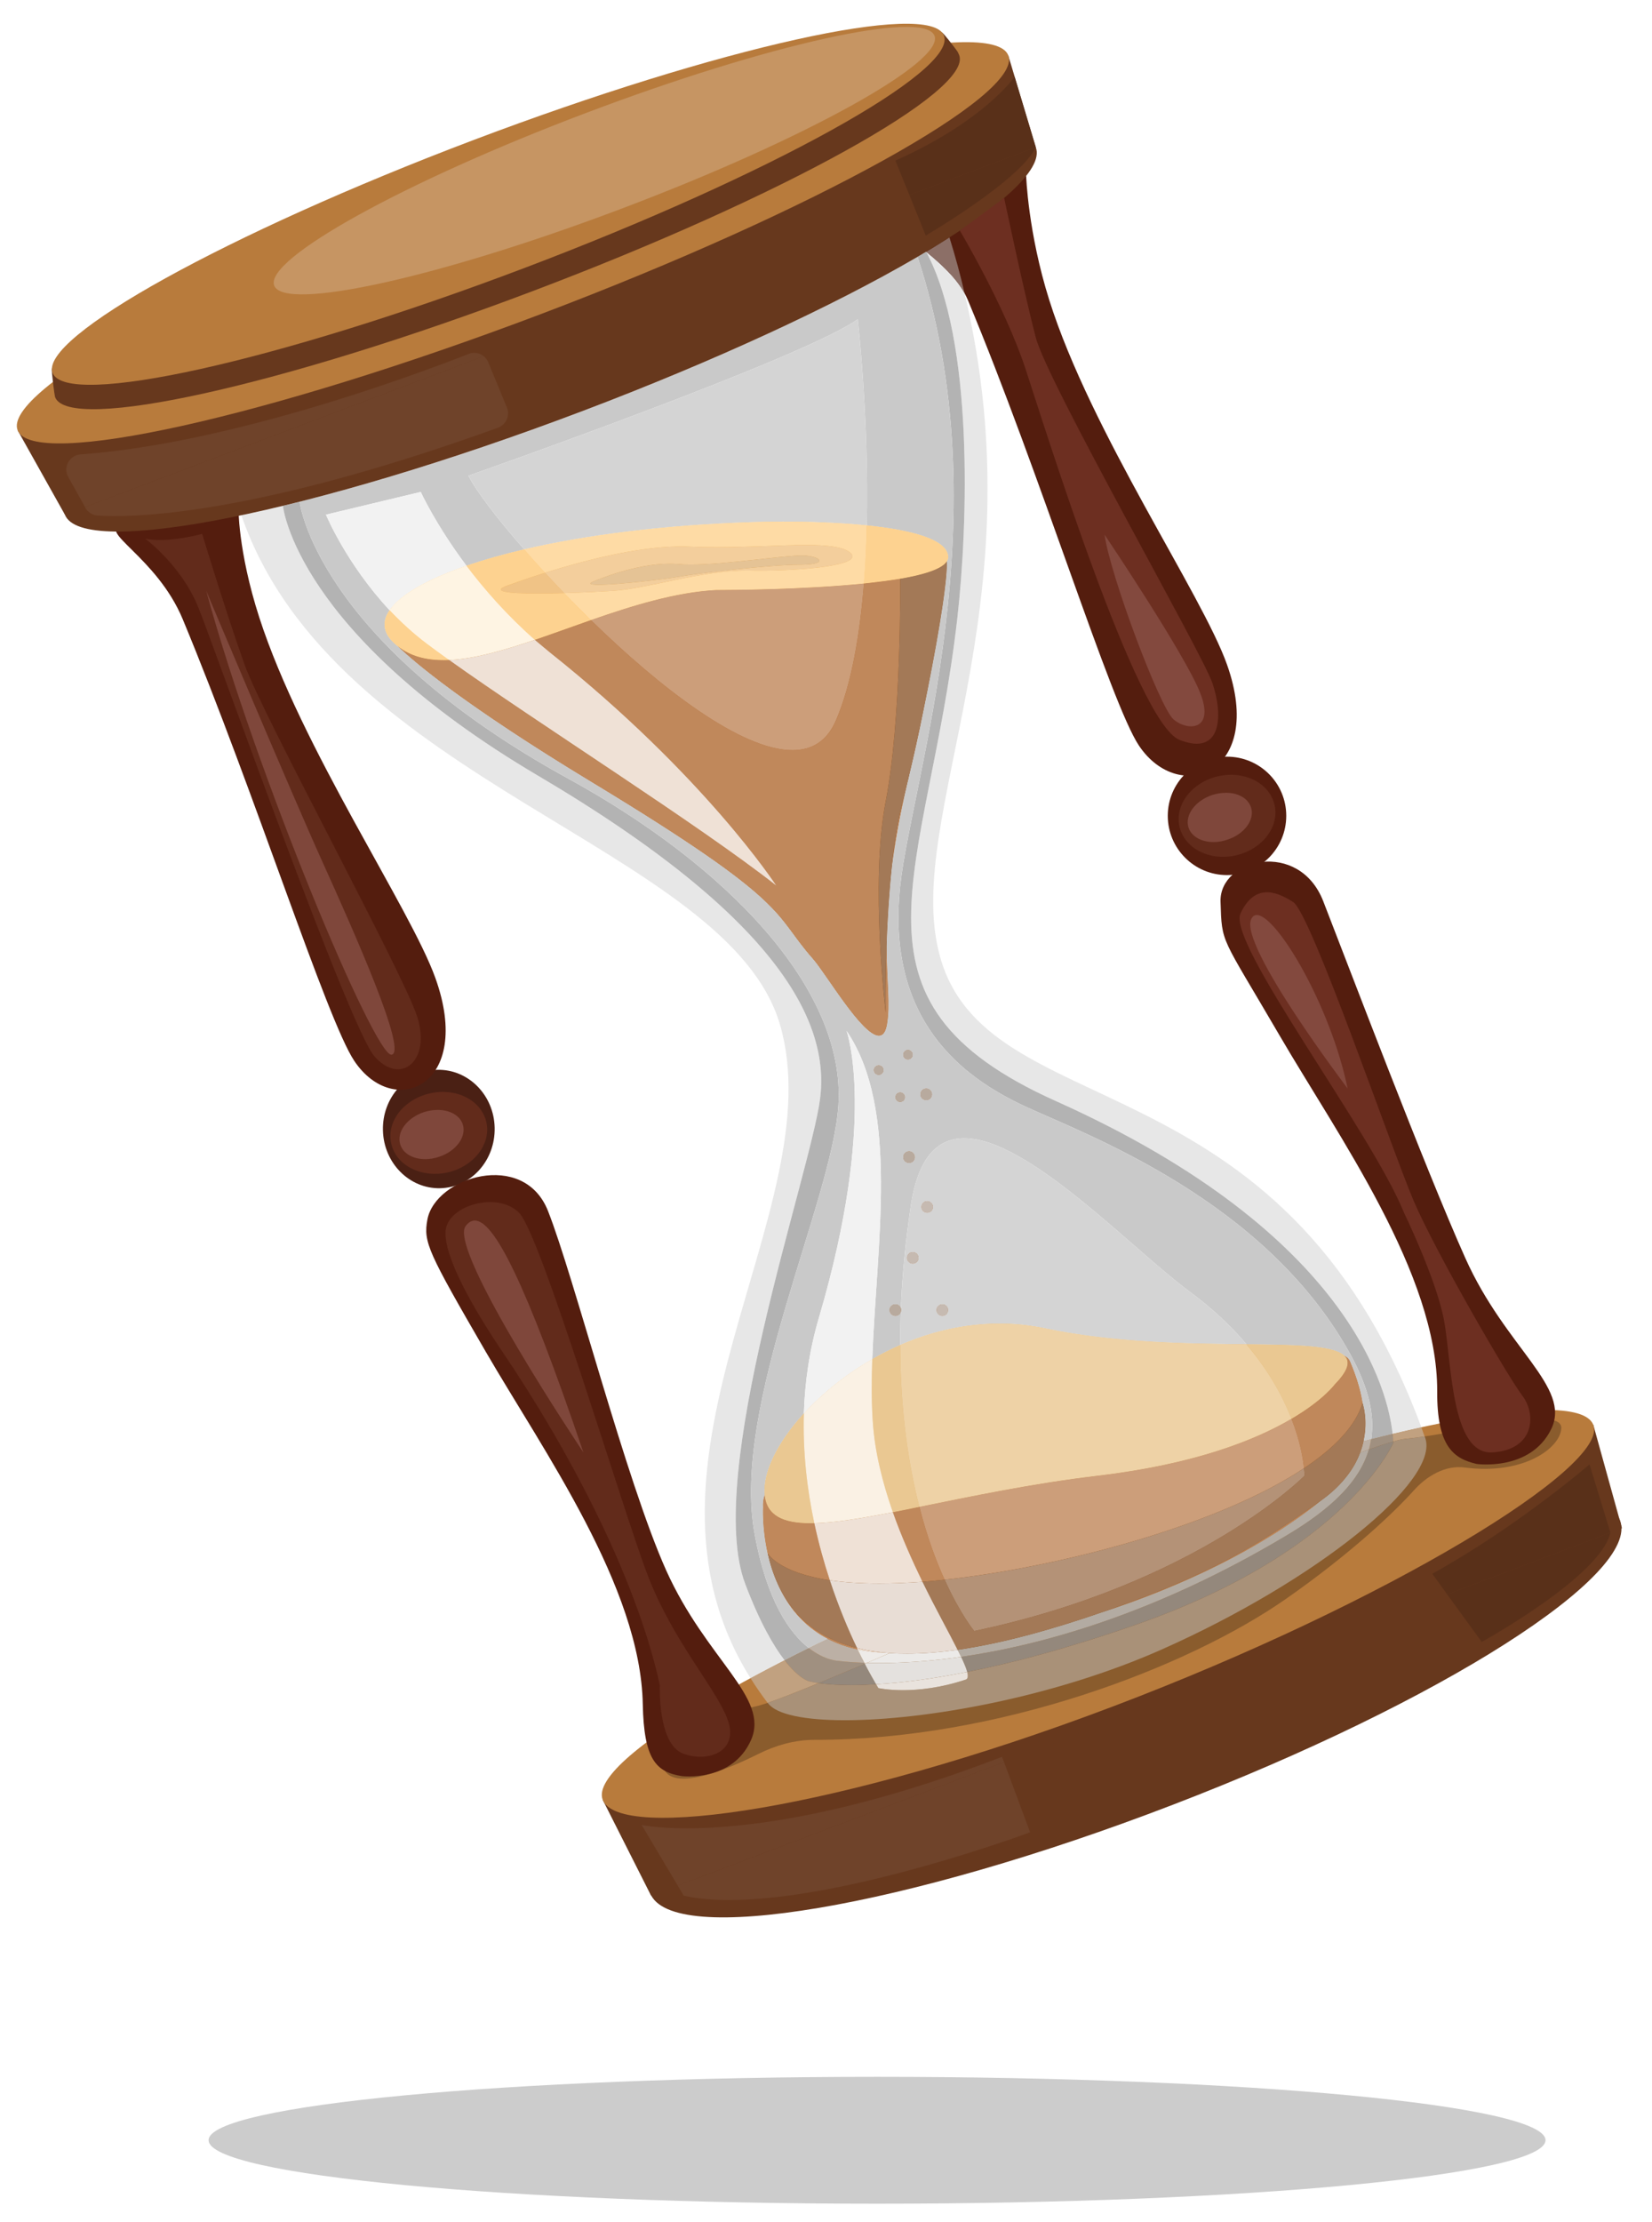 <svg xmlns="http://www.w3.org/2000/svg" xmlns:xlink="http://www.w3.org/1999/xlink" width="61" zoomAndPan="magnify" viewBox="0 0 45.75 61.5" height="82" preserveAspectRatio="xMidYMid meet" version="1.0"><defs><clipPath id="2cd2b92cd6"><path d="M 0.059 1 L 29 1 L 29 15 L 0.059 15 Z M 0.059 1 " clip-rule="nonzero"/></clipPath><clipPath id="36bfa1b48f"><path d="M 0.059 1 L 28 1 L 28 13 L 0.059 13 Z M 0.059 1 " clip-rule="nonzero"/></clipPath></defs><path fill="#4a2014" d="M 13.699 31.215 C 13.719 32.121 13.047 32.871 12.191 32.891 C 11.336 32.91 10.625 32.191 10.605 31.289 C 10.582 30.383 11.258 29.633 12.113 29.613 C 12.969 29.594 13.68 30.312 13.699 31.215 " fill-opacity="1" fill-rule="nonzero"/><path fill="#622b1b" d="M 13.469 31.059 C 13.605 31.66 13.129 32.285 12.402 32.453 C 11.676 32.617 10.973 32.266 10.836 31.66 C 10.695 31.055 11.172 30.434 11.902 30.266 C 12.629 30.098 13.328 30.453 13.469 31.059 " fill-opacity="1" fill-rule="nonzero"/><path fill="#7f473b" d="M 11.777 32.086 C 11.445 32.086 11.168 31.938 11.086 31.684 C 10.973 31.34 11.27 30.938 11.75 30.781 C 11.875 30.742 12.004 30.723 12.121 30.723 C 12.453 30.723 12.734 30.871 12.816 31.125 C 12.926 31.465 12.629 31.871 12.152 32.023 C 12.027 32.066 11.898 32.086 11.777 32.086 " fill-opacity="1" fill-rule="nonzero"/><path fill="#67381d" d="M 44.863 42.082 C 45.441 43.582 39.898 47.109 32.48 49.957 C 25.062 52.809 18.582 53.902 18.004 52.402 C 17.426 50.902 22.969 47.375 30.387 44.523 C 37.805 41.676 44.285 40.582 44.863 42.082 " fill-opacity="1" fill-rule="nonzero"/><path fill="#67381d" d="M 16.691 49.82 L 18.031 52.473 L 44.918 42.301 L 44.125 39.441 L 16.691 49.82 " fill-opacity="1" fill-rule="nonzero"/><path fill="#b87b3c" d="M 44.125 39.441 C 44.578 40.602 38.379 44.375 30.805 47.242 C 23.23 50.109 17.145 50.98 16.691 49.82 C 16.238 48.66 22.012 45.395 29.586 42.527 C 37.16 39.66 43.672 38.277 44.125 39.441 " fill-opacity="1" fill-rule="nonzero"/><path fill="#541d0e" d="M 25.258 6.258 C 24.473 6.395 26.309 7.125 26.805 8.309 C 28.82 13.133 30.762 19.477 31.543 20.641 C 32.664 22.312 35.051 21.41 33.98 18.395 C 33.293 16.457 30.215 11.973 29.059 8.309 C 28.469 6.441 28.418 4.867 28.418 4.867 L 25.258 6.258 " fill-opacity="1" fill-rule="nonzero"/><path fill="#8a5c2d" d="M 18.414 49.02 C 18.414 49.02 19.422 47.523 20.895 47.242 C 22.363 46.961 37.316 39.984 38.918 39.828 C 40.52 39.676 43.285 38.871 43.238 39.543 C 43.203 40.09 42.18 40.836 40.562 40.621 C 40.023 40.551 39.504 40.859 39.145 41.266 C 38.621 41.848 37.422 42.996 35.613 44.258 C 32.898 46.152 27.656 48.168 22.551 48.16 C 22.008 48.16 21.477 48.312 20.992 48.555 C 20.129 48.984 18.758 49.551 18.414 49.02 " fill-opacity="1" fill-rule="nonzero"/><path fill="#541d0e" d="M 35.621 22.582 C 35.621 23.488 34.887 24.223 33.98 24.223 C 33.074 24.223 32.34 23.488 32.34 22.582 C 32.34 21.676 33.074 20.945 33.98 20.945 C 34.887 20.945 35.621 21.676 35.621 22.582 " fill-opacity="1" fill-rule="nonzero"/><path fill="#541d0e" d="M 40.895 40.523 C 40.895 40.523 42.379 40.734 42.957 39.562 C 43.531 38.395 41.699 37.328 40.578 34.82 C 39.457 32.316 37.359 26.777 36.645 24.945 C 35.973 23.227 33.766 23.762 33.801 24.957 C 33.84 26.148 33.801 25.859 35.43 28.652 C 37.059 31.449 39.816 35.27 39.801 38.512 C 39.793 40.047 40.258 40.375 40.895 40.523 " fill-opacity="1" fill-rule="nonzero"/><path fill="#a65818" d="M 25.84 33.41 C 25.84 33.5 25.766 33.57 25.676 33.57 C 25.586 33.57 25.516 33.5 25.516 33.41 C 25.516 33.32 25.586 33.246 25.676 33.246 C 25.766 33.246 25.84 33.32 25.84 33.41 " fill-opacity="1" fill-rule="nonzero"/><path fill="#a65818" d="M 25.441 34.82 C 25.441 34.91 25.367 34.98 25.277 34.98 C 25.188 34.98 25.117 34.91 25.117 34.82 C 25.117 34.73 25.188 34.656 25.277 34.656 C 25.367 34.656 25.441 34.73 25.441 34.82 " fill-opacity="1" fill-rule="nonzero"/><path fill="#a65818" d="M 24.961 36.262 C 24.961 36.352 24.887 36.426 24.797 36.426 C 24.707 36.426 24.633 36.352 24.633 36.262 C 24.633 36.172 24.707 36.102 24.797 36.102 C 24.887 36.102 24.961 36.172 24.961 36.262 " fill-opacity="1" fill-rule="nonzero"/><path fill="#a65818" d="M 26.258 36.262 C 26.258 36.352 26.188 36.426 26.098 36.426 C 26.008 36.426 25.934 36.352 25.934 36.262 C 25.934 36.172 26.008 36.102 26.098 36.102 C 26.188 36.102 26.258 36.172 26.258 36.262 " fill-opacity="1" fill-rule="nonzero"/><path fill="#a65818" d="M 25.336 32.031 C 25.336 32.121 25.266 32.191 25.176 32.191 C 25.086 32.191 25.012 32.121 25.012 32.031 C 25.012 31.941 25.086 31.867 25.176 31.867 C 25.266 31.867 25.336 31.941 25.336 32.031 " fill-opacity="1" fill-rule="nonzero"/><path fill="#a65818" d="M 25.812 30.293 C 25.812 30.383 25.742 30.453 25.652 30.453 C 25.562 30.453 25.488 30.383 25.488 30.293 C 25.488 30.203 25.562 30.129 25.652 30.129 C 25.742 30.129 25.812 30.203 25.812 30.293 " fill-opacity="1" fill-rule="nonzero"/><path fill="#a65818" d="M 25.277 29.195 C 25.277 29.27 25.219 29.328 25.145 29.328 C 25.07 29.328 25.012 29.27 25.012 29.195 C 25.012 29.121 25.07 29.062 25.145 29.062 C 25.219 29.062 25.277 29.121 25.277 29.195 " fill-opacity="1" fill-rule="nonzero"/><path fill="#a65818" d="M 25.062 30.371 C 25.062 30.445 25.004 30.504 24.93 30.504 C 24.855 30.504 24.797 30.445 24.797 30.371 C 24.797 30.297 24.855 30.238 24.93 30.238 C 25.004 30.238 25.062 30.297 25.062 30.371 " fill-opacity="1" fill-rule="nonzero"/><path fill="#a65818" d="M 24.469 29.621 C 24.469 29.695 24.406 29.754 24.336 29.754 C 24.262 29.754 24.199 29.695 24.199 29.621 C 24.199 29.547 24.262 29.488 24.336 29.488 C 24.406 29.488 24.469 29.547 24.469 29.621 " fill-opacity="1" fill-rule="nonzero"/><path fill="#e7e7e7" d="M 20.785 46.453 C 16.988 40.398 23.078 33.441 21.602 28.367 C 20.172 23.449 9.246 21.695 6.684 14.262 C 7.051 14.188 7.438 14.098 7.836 14.004 C 7.836 14.016 8.191 17.516 14.902 21.473 C 21.625 25.438 22.98 28.336 22.711 30.414 C 22.441 32.496 19.488 40.848 20.641 43.852 C 21.047 44.922 21.426 45.566 21.727 45.957 C 21.402 46.125 21.086 46.289 20.785 46.453 M 38.566 39.691 C 38.453 38.594 37.484 34.172 29.246 30.48 C 22.996 27.684 25.703 24.223 26.512 17.113 C 26.805 14.539 26.977 9.418 25.648 6.969 C 26.012 7.27 26.461 7.66 26.715 8.125 C 28.785 16.867 25.035 22.598 26.008 26.387 C 27.258 31.277 35.477 29.031 39.363 39.508 C 39.105 39.566 38.84 39.625 38.566 39.691 " fill-opacity="1" fill-rule="nonzero"/><path fill="#c1a180" d="M 21.258 47.137 C 21.086 46.91 20.926 46.68 20.785 46.453 C 21.086 46.289 21.402 46.125 21.727 45.957 C 22.141 46.488 22.406 46.539 22.406 46.539 C 22.406 46.539 22.492 46.562 22.668 46.59 C 22.07 46.836 21.586 47.023 21.258 47.137 M 38.582 39.902 C 38.582 39.859 38.578 39.789 38.566 39.691 C 38.84 39.625 39.105 39.566 39.363 39.508 C 39.391 39.594 39.422 39.676 39.453 39.762 C 39.266 39.789 39.086 39.812 38.918 39.828 C 38.84 39.836 38.727 39.859 38.582 39.902 " fill-opacity="1" fill-rule="nonzero"/><path fill="#8c6f67" d="M 26.715 8.125 C 26.461 7.66 26.012 7.27 25.648 6.969 C 25.875 6.836 26.09 6.699 26.293 6.57 C 26.457 7.098 26.598 7.617 26.715 8.125 " fill-opacity="1" fill-rule="nonzero"/><path fill="#a99178" d="M 23.398 47.617 C 22.293 47.617 21.512 47.461 21.277 47.156 C 21.27 47.148 21.266 47.145 21.258 47.137 C 21.586 47.023 22.07 46.836 22.672 46.59 C 22.863 46.617 23.168 46.645 23.598 46.645 C 23.793 46.645 24.016 46.637 24.262 46.621 C 24.305 46.691 24.324 46.727 24.324 46.727 C 24.324 46.727 24.578 46.785 25.008 46.785 C 25.438 46.785 26.039 46.727 26.746 46.492 C 26.805 46.473 26.816 46.398 26.785 46.281 C 28.031 46.035 29.566 45.629 31.434 44.98 C 37.293 42.941 38.582 39.945 38.582 39.945 C 38.582 39.945 38.582 39.93 38.582 39.902 C 38.727 39.859 38.84 39.836 38.918 39.828 C 39.086 39.812 39.266 39.789 39.453 39.762 C 39.457 39.773 39.465 39.789 39.469 39.801 C 39.891 40.988 36.434 43.77 32.16 45.664 C 29.18 46.984 25.633 47.617 23.398 47.617 " fill-opacity="1" fill-rule="nonzero"/><path fill="#541d0e" d="M 3.391 14.535 C 2.652 14.688 4.336 15.406 5.059 17.137 C 7.051 21.926 9.047 28.219 9.809 29.363 C 10.906 31.012 13.133 30.059 12.055 27.066 C 11.363 25.141 8.355 20.727 7.18 17.09 C 6.582 15.238 6.602 14.016 6.602 14.016 L 3.391 14.535 " fill-opacity="1" fill-rule="nonzero"/><path fill="#541d0e" d="M 18.883 49.164 C 18.883 49.164 20.285 49.34 20.801 48.16 C 21.316 46.98 19.566 45.949 18.449 43.469 C 17.336 40.988 15.895 35.34 15.176 33.52 C 14.504 31.816 12.055 32.582 11.836 33.758 C 11.719 34.387 11.855 34.66 13.453 37.418 C 15.055 40.176 17.742 43.934 17.801 47.176 C 17.832 48.711 18.172 49.051 18.883 49.164 " fill-opacity="1" fill-rule="nonzero"/><path fill="#622b1b" d="M 4.02 14.91 C 4.02 14.91 5.027 15.648 5.496 16.824 C 5.969 17.996 9.656 28.422 10.371 29.242 C 11.09 30.059 11.953 29.375 11.551 28.133 C 11.145 26.891 7.277 19.809 6.773 18.398 C 6.27 16.992 5.598 14.777 5.598 14.777 C 5.598 14.777 4.656 15.043 4.02 14.91 " fill-opacity="1" fill-rule="nonzero"/><path fill="#b3b3b3" d="M 21.727 45.957 C 21.426 45.566 21.047 44.922 20.641 43.852 C 19.488 40.848 22.441 32.496 22.711 30.414 C 22.98 28.336 21.625 25.438 14.902 21.473 C 8.191 17.516 7.836 14.016 7.836 14.004 C 7.988 13.965 8.141 13.926 8.297 13.887 C 8.297 13.895 8.758 17.723 15.742 21.555 C 20.113 23.953 23.418 27.359 23.219 30.582 C 23.051 33.262 20.254 38.906 20.895 42.441 C 21.238 44.332 21.879 45.211 22.398 45.617 C 22.172 45.73 21.945 45.844 21.727 45.957 M 37.973 39.836 C 38.086 39.109 37.863 38.301 37.32 37.352 C 34.949 33.199 30.145 31.434 28.395 30.629 C 26.645 29.82 24.531 28.234 24.93 24.516 C 25.25 21.559 27.773 14.289 25.41 7.109 C 25.492 7.062 25.57 7.016 25.648 6.969 C 26.977 9.418 26.805 14.539 26.512 17.113 C 25.703 24.223 22.996 27.684 29.246 30.48 C 37.484 34.172 38.453 38.594 38.566 39.691 C 38.371 39.738 38.176 39.785 37.973 39.836 " fill-opacity="1" fill-rule="nonzero"/><path fill="#a09080" d="M 22.668 46.59 C 22.492 46.562 22.406 46.539 22.406 46.539 C 22.406 46.539 22.141 46.488 21.73 45.957 C 21.945 45.844 22.172 45.73 22.398 45.617 C 22.852 45.973 23.219 45.973 23.219 45.973 C 23.219 45.973 23.469 46.012 23.938 46.027 C 23.941 46.035 23.945 46.043 23.949 46.055 C 23.48 46.25 23.051 46.434 22.668 46.59 M 37.91 40.121 C 37.934 40.027 37.957 39.934 37.973 39.836 C 38.172 39.785 38.371 39.738 38.566 39.691 C 38.578 39.789 38.582 39.859 38.582 39.902 C 38.402 39.953 38.176 40.027 37.91 40.121 " fill-opacity="1" fill-rule="nonzero"/><path fill="#94887c" d="M 23.598 46.645 C 23.168 46.645 22.863 46.617 22.668 46.59 C 23.051 46.434 23.48 46.25 23.949 46.055 C 24.086 46.32 24.199 46.512 24.262 46.621 C 24.016 46.637 23.793 46.645 23.598 46.645 M 26.785 46.281 C 26.758 46.176 26.699 46.035 26.617 45.863 C 28.828 45.543 31.977 44.684 35.621 42.508 C 36.91 41.742 37.66 40.984 37.91 40.121 C 38.176 40.027 38.402 39.953 38.582 39.902 C 38.582 39.93 38.582 39.945 38.582 39.945 C 38.582 39.945 37.297 42.941 31.434 44.98 C 29.566 45.629 28.031 46.035 26.785 46.281 " fill-opacity="1" fill-rule="nonzero"/><path fill="#a65818" d="M 10.84 17.703 C 10.84 17.703 11.781 18.859 16.402 21.656 C 21.984 25.035 21.379 25.258 22.512 26.539 C 22.969 27.059 24.359 29.508 24.562 28.367 C 24.762 27.227 24.125 25.816 25.195 21.387 C 25.977 18.156 26.223 15.273 26.223 15.273 C 26.223 15.273 23.82 14.352 19.316 15.145 C 14.812 15.938 10.84 17.703 10.84 17.703 " fill-opacity="1" fill-rule="nonzero"/><path fill="#7d4212" d="M 24.93 16.02 C 24.93 16.02 24.969 19.918 24.527 22.188 C 24.09 24.453 24.527 28.031 24.527 28.031 C 24.527 28.031 24.469 24.223 25 22.191 C 25.367 20.785 26.246 16.621 26.223 15.535 L 24.93 16.02 " fill-opacity="1" fill-rule="nonzero"/><path fill="#fcc062" d="M 19.832 16.332 C 19.832 16.332 26.293 16.352 26.258 15.414 C 26.223 14.473 22.5 14.398 20.84 14.453 C 13.902 14.676 9.543 16.488 10.898 17.785 C 12.586 19.398 16.516 16.508 19.832 16.332 " fill-opacity="1" fill-rule="nonzero"/><path fill="#a65818" d="M 21.133 41.723 C 21.133 41.723 20.887 46.031 25.082 45.734 C 28.898 45.469 34.043 43.789 36.969 41.211 C 38.234 40.094 37.734 38.488 37.383 37.676 C 37.16 37.16 34.902 37.348 31.668 37.652 C 29.344 37.871 20.957 39.594 21.133 41.723 " fill-opacity="1" fill-rule="nonzero"/><path fill="#eaaa54" d="M 14.121 16.184 C 14.121 16.184 17.129 15.039 19.082 15.129 C 19.801 15.164 20.52 15.141 21.164 15.117 C 22.277 15.074 23.18 15.035 23.52 15.281 C 24.059 15.668 22.027 15.816 20.75 15.793 C 19.473 15.773 17.973 16.293 16.984 16.355 C 16 16.422 12.988 16.543 14.121 16.184 " fill-opacity="1" fill-rule="nonzero"/><path fill="#e2b165" d="M 36.957 38.328 C 36.957 38.328 35.559 40.238 30.406 40.848 C 25.258 41.457 21.336 43.156 21.176 41.371 C 21.02 39.582 24.824 35.898 28.93 36.766 C 33.551 37.742 38.75 36.484 36.957 38.328 " fill-opacity="1" fill-rule="nonzero"/><path fill="#d19647" d="M 16.508 16.066 C 16.508 16.066 17.754 15.531 18.777 15.613 C 19.312 15.66 20.125 15.578 20.848 15.5 C 21.516 15.43 22.105 15.355 22.324 15.379 C 22.781 15.43 22.914 15.633 22.125 15.633 C 21.332 15.633 19.332 15.867 18.777 15.969 C 18.223 16.066 15.703 16.34 16.508 16.066 " fill-opacity="1" fill-rule="nonzero"/><path fill="#7d4212" d="M 21.258 42.992 C 21.258 42.992 21.918 44.277 26.625 43.672 C 31.055 43.102 37.023 41.18 37.734 38.836 C 37.734 38.836 38.273 40.336 36.562 41.551 C 34.852 42.766 33.496 43.605 30.527 44.625 C 26.426 46.035 22.098 46.785 21.258 42.992 " fill-opacity="1" fill-rule="nonzero"/><path fill="#c9c9c9" d="M 22.398 45.617 C 21.879 45.211 21.238 44.332 20.895 42.441 C 20.254 38.906 23.051 33.262 23.219 30.582 C 23.418 27.359 20.113 23.953 15.742 21.555 C 8.758 17.723 8.297 13.895 8.297 13.887 C 10.57 13.316 13.266 12.465 16.109 11.387 C 19.852 9.973 23.133 8.438 25.41 7.109 C 27.773 14.289 25.25 21.559 24.93 24.516 C 24.531 28.234 26.645 29.82 28.395 30.629 C 30.141 31.434 34.949 33.199 37.32 37.352 C 37.863 38.305 38.086 39.109 37.973 39.836 C 37.902 39.855 37.832 39.871 37.762 39.891 C 37.895 39.297 37.742 38.852 37.734 38.836 C 37.664 38.383 37.512 37.977 37.383 37.676 C 37.359 37.617 37.305 37.566 37.23 37.527 C 36.93 37.242 35.902 37.223 34.52 37.211 C 34.105 36.723 33.59 36.23 32.941 35.75 C 31.355 34.582 28.484 31.508 26.703 31.508 C 25.969 31.508 25.418 32.027 25.219 33.41 C 25.07 34.414 24.984 35.344 24.949 36.211 C 24.93 36.145 24.867 36.102 24.797 36.102 C 24.707 36.102 24.633 36.172 24.633 36.262 C 24.633 36.352 24.707 36.426 24.797 36.426 C 24.863 36.426 24.922 36.383 24.945 36.328 C 24.934 36.637 24.93 36.938 24.93 37.23 C 24.664 37.348 24.402 37.48 24.156 37.621 C 24.27 34.449 24.922 30.715 23.445 28.535 C 23.445 28.535 24.309 30.938 22.68 36.473 C 22.414 37.371 22.289 38.266 22.262 39.125 C 21.531 39.922 21.121 40.758 21.176 41.371 C 21.176 41.371 21.176 41.375 21.18 41.379 C 21.141 41.492 21.125 41.605 21.133 41.723 C 21.133 41.723 21.102 42.285 21.258 42.992 C 21.328 43.301 21.418 43.578 21.531 43.828 C 21.789 44.418 22.219 44.996 22.922 45.363 C 22.746 45.449 22.57 45.535 22.398 45.617 M 25.176 31.867 C 25.086 31.867 25.012 31.941 25.012 32.031 C 25.012 32.121 25.086 32.191 25.176 32.191 C 25.266 32.191 25.336 32.121 25.336 32.031 C 25.336 31.941 25.266 31.867 25.176 31.867 M 24.93 30.238 C 24.855 30.238 24.797 30.297 24.797 30.371 C 24.797 30.445 24.855 30.504 24.93 30.504 C 25.004 30.504 25.062 30.445 25.062 30.371 C 25.062 30.297 25.004 30.238 24.93 30.238 M 25.652 30.129 C 25.562 30.129 25.488 30.203 25.488 30.293 C 25.488 30.383 25.562 30.453 25.652 30.453 C 25.742 30.453 25.812 30.383 25.812 30.293 C 25.812 30.203 25.742 30.129 25.652 30.129 M 24.336 29.488 C 24.262 29.488 24.199 29.547 24.199 29.621 C 24.199 29.695 24.262 29.754 24.336 29.754 C 24.406 29.754 24.469 29.695 24.469 29.621 C 24.469 29.547 24.406 29.488 24.336 29.488 M 25.145 29.062 C 25.07 29.062 25.012 29.121 25.012 29.195 C 25.012 29.27 25.07 29.328 25.145 29.328 C 25.219 29.328 25.277 29.27 25.277 29.195 C 25.277 29.121 25.219 29.062 25.145 29.062 M 11.027 17.895 C 11.477 18.328 12.859 19.512 16.402 21.656 C 21.984 25.035 21.379 25.258 22.512 26.539 C 22.883 26.961 23.875 28.668 24.34 28.668 C 24.445 28.668 24.523 28.578 24.562 28.367 C 24.66 27.812 24.559 27.191 24.551 26.191 C 24.574 25.516 24.621 24.73 24.699 23.98 C 24.785 23.328 24.918 22.574 25.121 21.699 C 25.145 21.602 25.172 21.496 25.195 21.387 C 25.332 20.82 25.453 20.266 25.559 19.734 C 25.902 18.082 26.238 16.211 26.223 15.535 C 26.246 15.496 26.258 15.457 26.258 15.414 C 26.238 14.922 25.215 14.668 24.004 14.543 C 24.07 11.594 23.754 8.836 23.754 8.836 C 22.273 9.91 12.973 13.168 12.973 13.168 C 13.18 13.578 13.746 14.328 14.516 15.207 C 13.922 15.348 13.387 15.5 12.918 15.66 C 12.059 14.516 11.652 13.617 11.652 13.617 L 9.027 14.246 C 9.027 14.246 9.59 15.605 10.789 16.891 C 10.578 17.195 10.602 17.504 10.898 17.785 C 10.938 17.824 10.98 17.863 11.027 17.895 " fill-opacity="1" fill-rule="nonzero"/><path fill="#bcb0a5" d="M 23.938 46.027 C 23.469 46.012 23.219 45.973 23.219 45.973 C 23.219 45.973 22.852 45.973 22.398 45.617 C 22.57 45.535 22.746 45.449 22.922 45.363 C 23.164 45.488 23.441 45.59 23.75 45.656 C 23.816 45.793 23.879 45.918 23.938 46.027 M 37.668 40.207 C 37.711 40.098 37.738 39.992 37.762 39.891 C 37.832 39.871 37.902 39.855 37.973 39.836 C 37.957 39.934 37.934 40.027 37.91 40.121 C 37.832 40.148 37.75 40.176 37.668 40.207 " fill-opacity="1" fill-rule="nonzero"/><path fill="#b3aba2" d="M 26.617 45.863 C 26.586 45.801 26.555 45.734 26.52 45.668 C 27.789 45.484 29.172 45.094 30.527 44.625 C 32.762 43.898 34.941 42.852 36.562 41.551 C 36.844 41.352 37.066 41.145 37.238 40.934 C 37.277 40.887 37.316 40.84 37.352 40.789 C 37.496 40.594 37.598 40.395 37.668 40.207 C 37.75 40.176 37.832 40.148 37.91 40.121 C 37.66 40.984 36.91 41.742 35.621 42.508 C 31.977 44.684 28.828 45.543 26.617 45.863 " fill-opacity="1" fill-rule="nonzero"/><path fill="#b8aa9e" d="M 24.797 36.426 C 24.707 36.426 24.633 36.352 24.633 36.262 C 24.633 36.172 24.707 36.102 24.797 36.102 C 24.867 36.102 24.93 36.145 24.949 36.211 C 24.949 36.25 24.949 36.289 24.945 36.328 C 24.922 36.383 24.863 36.426 24.797 36.426 " fill-opacity="1" fill-rule="nonzero"/><path fill="#b8aa9e" d="M 25.176 32.191 C 25.086 32.191 25.012 32.121 25.012 32.031 C 25.012 31.941 25.086 31.867 25.176 31.867 C 25.266 31.867 25.336 31.941 25.336 32.031 C 25.336 32.121 25.266 32.191 25.176 32.191 " fill-opacity="1" fill-rule="nonzero"/><path fill="#b8aa9e" d="M 25.652 30.453 C 25.562 30.453 25.488 30.383 25.488 30.293 C 25.488 30.203 25.562 30.129 25.652 30.129 C 25.742 30.129 25.812 30.203 25.812 30.293 C 25.812 30.383 25.742 30.453 25.652 30.453 " fill-opacity="1" fill-rule="nonzero"/><path fill="#b8aa9e" d="M 25.145 29.328 C 25.07 29.328 25.012 29.27 25.012 29.195 C 25.012 29.121 25.07 29.062 25.145 29.062 C 25.219 29.062 25.277 29.121 25.277 29.195 C 25.277 29.27 25.219 29.328 25.145 29.328 " fill-opacity="1" fill-rule="nonzero"/><path fill="#b8aa9e" d="M 24.93 30.504 C 24.855 30.504 24.797 30.445 24.797 30.371 C 24.797 30.297 24.855 30.238 24.93 30.238 C 25.004 30.238 25.062 30.297 25.062 30.371 C 25.062 30.445 25.004 30.504 24.93 30.504 " fill-opacity="1" fill-rule="nonzero"/><path fill="#b8aa9e" d="M 24.336 29.754 C 24.262 29.754 24.199 29.695 24.199 29.621 C 24.199 29.547 24.262 29.488 24.336 29.488 C 24.406 29.488 24.469 29.547 24.469 29.621 C 24.469 29.695 24.406 29.754 24.336 29.754 " fill-opacity="1" fill-rule="nonzero"/><path fill="#c0885b" d="M 24.34 28.668 C 23.875 28.668 22.883 26.961 22.512 26.539 C 21.379 25.258 21.984 25.035 16.402 21.656 C 12.859 19.512 11.477 18.328 11.027 17.895 C 11.371 18.164 11.797 18.273 12.285 18.273 C 12.332 18.273 12.387 18.273 12.438 18.27 C 14.883 20.016 19.34 22.82 21.5 24.516 C 21.5 24.516 19.52 21.473 15.238 18.066 C 15.094 17.949 14.953 17.828 14.812 17.711 C 15.316 17.539 15.836 17.348 16.363 17.164 C 18.262 19.02 20.512 20.766 21.945 20.766 C 22.48 20.766 22.902 20.52 23.152 19.945 C 23.582 18.938 23.812 17.574 23.926 16.152 C 24.281 16.113 24.625 16.07 24.93 16.02 C 24.93 16.035 24.969 19.926 24.527 22.188 C 24.09 24.453 24.527 28.031 24.527 28.031 C 24.527 28.031 24.516 27.242 24.551 26.191 C 24.559 27.191 24.66 27.812 24.562 28.367 C 24.523 28.578 24.445 28.668 24.34 28.668 M 24.699 23.98 C 24.77 23.332 24.863 22.703 25 22.191 C 25.035 22.055 25.078 21.887 25.121 21.699 C 24.918 22.574 24.785 23.328 24.699 23.98 M 25.195 21.387 C 25.309 20.91 25.434 20.336 25.559 19.734 C 25.453 20.266 25.332 20.82 25.195 21.387 " fill-opacity="1" fill-rule="nonzero"/><path fill="#a37957" d="M 24.527 28.031 C 24.527 28.031 24.09 24.453 24.527 22.188 C 24.969 19.926 24.93 16.035 24.93 16.02 C 25.594 15.902 26.09 15.75 26.223 15.535 C 26.238 16.211 25.902 18.082 25.559 19.734 C 25.434 20.336 25.309 20.91 25.195 21.387 C 25.172 21.496 25.145 21.602 25.121 21.699 C 25.078 21.887 25.035 22.055 25 22.191 C 24.863 22.703 24.77 23.328 24.699 23.98 C 24.621 24.73 24.574 25.516 24.551 26.191 C 24.516 27.242 24.527 28.031 24.527 28.031 " fill-opacity="1" fill-rule="nonzero"/><path fill="#fdd290" d="M 12.285 18.273 C 11.797 18.273 11.371 18.164 11.027 17.895 C 10.98 17.863 10.938 17.824 10.898 17.785 C 10.602 17.504 10.578 17.195 10.789 16.891 C 11.098 17.215 11.445 17.539 11.832 17.828 C 12.016 17.969 12.219 18.113 12.438 18.27 C 12.387 18.273 12.332 18.273 12.285 18.273 M 14.812 17.711 C 14.035 17.027 13.406 16.305 12.918 15.66 C 13.387 15.5 13.922 15.348 14.516 15.207 C 14.695 15.418 14.891 15.633 15.094 15.855 C 14.508 16.039 14.121 16.184 14.121 16.184 C 13.523 16.375 14.082 16.43 14.887 16.43 C 15.121 16.43 15.371 16.426 15.625 16.418 C 15.863 16.668 16.109 16.918 16.363 17.164 C 15.836 17.348 15.316 17.539 14.812 17.711 M 23.926 16.152 C 23.965 15.621 23.992 15.078 24.004 14.543 C 25.215 14.668 26.238 14.922 26.258 15.414 C 26.258 15.457 26.246 15.496 26.223 15.535 C 26.09 15.75 25.594 15.906 24.93 16.02 C 24.625 16.07 24.281 16.113 23.926 16.152 " fill-opacity="1" fill-rule="nonzero"/><path fill="#c0885b" d="M 23.75 45.656 C 23.441 45.59 23.164 45.488 22.922 45.363 C 22.219 44.996 21.789 44.418 21.531 43.828 C 21.973 44.82 22.75 45.375 23.734 45.617 C 23.738 45.633 23.746 45.645 23.75 45.656 M 30.523 44.625 C 30.527 44.625 30.527 44.625 30.527 44.625 C 33.496 43.605 34.852 42.766 36.562 41.551 C 34.941 42.852 32.762 43.898 30.523 44.625 M 25.547 43.785 C 25.262 43.195 24.969 42.543 24.727 41.859 C 24.965 41.812 25.207 41.762 25.461 41.711 C 25.672 42.539 25.922 43.207 26.16 43.727 C 25.945 43.75 25.742 43.77 25.547 43.785 M 22.98 43.742 C 21.547 43.527 21.266 43.004 21.258 42.992 C 21.102 42.285 21.133 41.723 21.133 41.723 C 21.125 41.605 21.141 41.492 21.18 41.379 C 21.234 41.953 21.684 42.164 22.445 42.164 C 22.48 42.164 22.516 42.164 22.551 42.164 C 22.672 42.727 22.82 43.258 22.98 43.742 M 37.238 40.934 C 37.277 40.887 37.316 40.84 37.352 40.789 C 37.316 40.84 37.277 40.887 37.238 40.934 M 36.113 40.641 C 36.086 40.383 36.004 39.891 35.766 39.273 C 36.645 38.758 36.957 38.328 36.957 38.328 C 37.336 37.941 37.402 37.688 37.23 37.527 C 37.305 37.566 37.359 37.617 37.383 37.676 C 37.512 37.977 37.664 38.383 37.734 38.836 C 37.543 39.473 36.953 40.082 36.113 40.641 " fill-opacity="1" fill-rule="nonzero"/><path fill="#f0c386" d="M 14.887 16.43 C 14.082 16.43 13.523 16.375 14.121 16.188 C 14.121 16.188 14.508 16.039 15.094 15.855 C 15.266 16.039 15.441 16.227 15.625 16.418 C 15.371 16.426 15.121 16.43 14.887 16.43 " fill-opacity="1" fill-rule="nonzero"/><path fill="#eac892" d="M 22.445 42.164 C 21.684 42.164 21.234 41.953 21.176 41.379 C 21.176 41.375 21.176 41.371 21.176 41.371 C 21.121 40.758 21.531 39.922 22.262 39.125 C 22.23 40.203 22.352 41.23 22.551 42.164 C 22.516 42.164 22.48 42.164 22.445 42.164 M 24.727 41.859 C 24.438 41.035 24.219 40.168 24.168 39.312 C 24.133 38.777 24.137 38.207 24.156 37.621 C 24.402 37.48 24.664 37.348 24.93 37.23 C 24.934 39.059 25.16 40.543 25.461 41.711 C 25.207 41.766 24.965 41.812 24.727 41.859 M 35.766 39.273 C 35.531 38.672 35.148 37.953 34.52 37.211 C 35.902 37.223 36.93 37.242 37.23 37.527 C 37.402 37.691 37.336 37.941 36.957 38.328 C 36.957 38.328 36.645 38.758 35.766 39.273 " fill-opacity="1" fill-rule="nonzero"/><path fill="#efe1d6" d="M 21.5 24.516 C 19.34 22.82 14.883 20.016 12.438 18.27 C 13.133 18.238 13.945 18.004 14.812 17.711 C 14.953 17.828 15.094 17.949 15.238 18.066 C 19.52 21.473 21.5 24.516 21.5 24.516 " fill-opacity="1" fill-rule="nonzero"/><path fill="#f2f2f2" d="M 10.789 16.891 C 9.59 15.605 9.027 14.246 9.027 14.246 L 11.652 13.617 C 11.652 13.617 12.062 14.516 12.918 15.66 C 11.82 16.035 11.082 16.465 10.789 16.891 " fill-opacity="1" fill-rule="nonzero"/><path fill="#fef4e3" d="M 12.438 18.27 C 12.219 18.113 12.016 17.969 11.832 17.828 C 11.445 17.539 11.098 17.215 10.789 16.891 C 11.082 16.465 11.82 16.039 12.918 15.66 C 13.406 16.305 14.035 17.027 14.812 17.711 C 13.945 18.004 13.133 18.238 12.438 18.27 " fill-opacity="1" fill-rule="nonzero"/><path fill="#a37957" d="M 26.52 45.668 C 26.281 45.191 25.918 44.543 25.547 43.785 C 25.742 43.77 25.945 43.75 26.16 43.727 C 26.598 44.695 26.98 45.148 26.98 45.148 C 33.188 43.84 36.129 40.848 36.129 40.848 C 36.129 40.848 36.129 40.773 36.113 40.641 C 36.953 40.082 37.543 39.473 37.734 38.836 C 37.742 38.852 37.895 39.297 37.762 39.891 C 37.738 39.992 37.711 40.098 37.668 40.207 C 37.598 40.395 37.496 40.594 37.352 40.789 C 37.316 40.84 37.277 40.887 37.238 40.934 C 37.066 41.145 36.844 41.352 36.562 41.551 C 34.852 42.766 33.496 43.605 30.527 44.625 C 29.172 45.094 27.789 45.484 26.52 45.668 M 23.734 45.617 C 22.75 45.375 21.973 44.82 21.531 43.828 C 21.418 43.578 21.328 43.301 21.258 42.992 C 21.266 43.004 21.547 43.527 22.98 43.742 C 23.227 44.488 23.496 45.125 23.734 45.617 " fill-opacity="1" fill-rule="nonzero"/><path fill="#d4d4d4" d="M 14.516 15.207 C 13.746 14.328 13.18 13.574 12.973 13.168 C 12.973 13.168 22.273 9.91 23.754 8.836 C 23.754 8.836 24.07 11.59 24.004 14.543 C 23.234 14.465 22.391 14.438 21.68 14.438 C 21.367 14.438 21.082 14.445 20.84 14.453 C 18.352 14.531 16.195 14.816 14.516 15.207 " fill-opacity="1" fill-rule="nonzero"/><path fill="#cc9e7a" d="M 21.945 20.766 C 20.512 20.766 18.262 19.02 16.363 17.164 C 17.516 16.762 18.711 16.391 19.832 16.332 C 19.832 16.332 19.844 16.332 19.871 16.332 C 20.176 16.332 22.227 16.324 23.926 16.152 C 23.812 17.574 23.582 18.938 23.152 19.941 C 22.902 20.52 22.48 20.766 21.945 20.766 " fill-opacity="1" fill-rule="nonzero"/><path fill="#fedba5" d="M 16.363 17.164 C 16.109 16.914 15.863 16.664 15.625 16.418 C 16.148 16.402 16.672 16.375 16.984 16.355 C 17.949 16.293 19.41 15.793 20.672 15.793 C 20.695 15.793 20.723 15.793 20.75 15.793 C 20.832 15.797 20.918 15.797 21.004 15.797 C 22.277 15.797 24.023 15.641 23.52 15.277 C 23.309 15.125 22.879 15.086 22.312 15.086 C 21.973 15.086 21.586 15.102 21.164 15.117 C 20.746 15.129 20.301 15.145 19.84 15.145 C 19.59 15.145 19.336 15.141 19.082 15.129 C 19.008 15.125 18.934 15.125 18.855 15.125 C 17.633 15.125 16.082 15.543 15.094 15.855 C 14.891 15.633 14.695 15.418 14.516 15.207 C 16.195 14.816 18.352 14.531 20.84 14.453 C 21.082 14.445 21.371 14.438 21.68 14.438 C 22.391 14.438 23.234 14.465 24.004 14.543 C 23.992 15.078 23.969 15.617 23.926 16.152 C 22.227 16.324 20.176 16.332 19.871 16.332 C 19.844 16.332 19.832 16.332 19.832 16.332 C 18.711 16.391 17.516 16.762 16.363 17.164 " fill-opacity="1" fill-rule="nonzero"/><path fill="#f3ce9c" d="M 15.625 16.418 C 15.441 16.227 15.266 16.039 15.094 15.855 C 16.082 15.543 17.633 15.125 18.855 15.125 C 18.934 15.125 19.008 15.125 19.082 15.129 C 19.336 15.141 19.59 15.145 19.84 15.145 C 20.301 15.145 20.746 15.133 21.164 15.117 C 21.586 15.102 21.973 15.086 22.312 15.086 C 22.879 15.086 23.309 15.125 23.52 15.277 C 24.023 15.641 22.277 15.797 21.004 15.797 C 20.918 15.797 20.832 15.793 20.75 15.793 C 20.723 15.793 20.695 15.793 20.672 15.793 C 19.41 15.793 17.949 16.293 16.984 16.355 C 16.672 16.375 16.148 16.402 15.625 16.418 M 18.551 15.605 C 17.578 15.605 16.508 16.066 16.508 16.066 C 16.254 16.152 16.332 16.188 16.574 16.188 C 17.098 16.188 18.398 16.035 18.777 15.969 C 19.332 15.867 21.332 15.633 22.125 15.633 C 22.914 15.633 22.781 15.43 22.324 15.379 C 22.297 15.375 22.262 15.375 22.219 15.375 C 21.949 15.375 21.426 15.438 20.848 15.5 C 20.266 15.562 19.629 15.629 19.125 15.629 C 19 15.629 18.883 15.625 18.777 15.613 C 18.703 15.609 18.629 15.605 18.551 15.605 " fill-opacity="1" fill-rule="nonzero"/><path fill="#e5c395" d="M 16.574 16.188 C 16.332 16.188 16.254 16.152 16.508 16.066 C 16.508 16.066 17.578 15.605 18.551 15.605 C 18.629 15.605 18.703 15.609 18.777 15.613 C 18.883 15.625 19 15.629 19.125 15.629 C 19.629 15.629 20.266 15.562 20.848 15.5 C 21.426 15.438 21.949 15.375 22.219 15.375 C 22.262 15.375 22.297 15.375 22.324 15.379 C 22.781 15.43 22.914 15.633 22.125 15.633 C 21.332 15.633 19.332 15.867 18.777 15.969 C 18.398 16.035 17.098 16.188 16.574 16.188 " fill-opacity="1" fill-rule="nonzero"/><path fill="#d4d4d4" d="M 24.93 37.23 C 24.93 36.938 24.934 36.637 24.945 36.328 C 24.953 36.309 24.961 36.285 24.961 36.262 C 24.961 36.242 24.957 36.227 24.949 36.211 C 24.988 35.344 25.07 34.414 25.219 33.41 C 25.418 32.027 25.969 31.508 26.703 31.508 C 28.484 31.508 31.355 34.582 32.941 35.75 C 33.59 36.23 34.105 36.723 34.52 37.211 C 32.93 37.191 30.879 37.18 28.93 36.766 C 28.508 36.676 28.09 36.637 27.676 36.637 C 26.703 36.637 25.77 36.863 24.93 37.23 M 26.098 36.102 C 26.008 36.102 25.934 36.172 25.934 36.262 C 25.934 36.352 26.008 36.426 26.098 36.426 C 26.188 36.426 26.258 36.352 26.258 36.262 C 26.258 36.172 26.188 36.102 26.098 36.102 M 25.277 34.656 C 25.188 34.656 25.117 34.73 25.117 34.82 C 25.117 34.91 25.188 34.98 25.277 34.98 C 25.367 34.98 25.441 34.91 25.441 34.82 C 25.441 34.73 25.367 34.656 25.277 34.656 M 25.676 33.246 C 25.586 33.246 25.516 33.32 25.516 33.41 C 25.516 33.5 25.586 33.57 25.676 33.57 C 25.766 33.57 25.84 33.5 25.84 33.41 C 25.84 33.32 25.766 33.246 25.676 33.246 " fill-opacity="1" fill-rule="nonzero"/><path fill="#c6bab1" d="M 25.676 33.57 C 25.586 33.57 25.516 33.5 25.516 33.41 C 25.516 33.32 25.586 33.246 25.676 33.246 C 25.766 33.246 25.84 33.32 25.84 33.41 C 25.84 33.5 25.766 33.57 25.676 33.57 " fill-opacity="1" fill-rule="nonzero"/><path fill="#c6bab1" d="M 25.277 34.98 C 25.188 34.98 25.117 34.91 25.117 34.82 C 25.117 34.73 25.188 34.656 25.277 34.656 C 25.367 34.656 25.441 34.73 25.441 34.82 C 25.441 34.91 25.367 34.98 25.277 34.98 " fill-opacity="1" fill-rule="nonzero"/><path fill="#c6bab1" d="M 24.945 36.328 C 24.945 36.289 24.949 36.25 24.949 36.211 C 24.957 36.227 24.961 36.242 24.961 36.262 C 24.961 36.285 24.953 36.309 24.945 36.328 " fill-opacity="1" fill-rule="nonzero"/><path fill="#c6bab1" d="M 26.098 36.426 C 26.008 36.426 25.934 36.352 25.934 36.262 C 25.934 36.172 26.008 36.102 26.098 36.102 C 26.188 36.102 26.258 36.172 26.258 36.262 C 26.258 36.352 26.188 36.426 26.098 36.426 " fill-opacity="1" fill-rule="nonzero"/><path fill="#cc9e7a" d="M 26.16 43.727 C 25.922 43.207 25.672 42.539 25.461 41.711 C 26.875 41.426 28.562 41.066 30.406 40.848 C 33.117 40.527 34.789 39.848 35.766 39.273 C 36.008 39.891 36.086 40.383 36.113 40.641 C 33.879 42.129 29.844 43.258 26.625 43.672 C 26.465 43.691 26.309 43.711 26.16 43.727 " fill-opacity="1" fill-rule="nonzero"/><path fill="#eed2a6" d="M 25.461 41.711 C 25.16 40.543 24.934 39.059 24.93 37.23 C 25.77 36.863 26.703 36.637 27.676 36.637 C 28.09 36.637 28.508 36.676 28.93 36.766 C 30.879 37.176 32.93 37.191 34.516 37.211 C 35.148 37.953 35.531 38.672 35.766 39.273 C 34.789 39.848 33.117 40.527 30.406 40.848 C 28.562 41.066 26.875 41.426 25.461 41.711 " fill-opacity="1" fill-rule="nonzero"/><path fill="#b49277" d="M 26.98 45.148 C 26.98 45.148 26.598 44.695 26.16 43.727 C 26.309 43.711 26.465 43.691 26.625 43.672 C 29.844 43.258 33.875 42.129 36.113 40.641 C 36.129 40.773 36.129 40.848 36.129 40.848 C 36.129 40.848 33.188 43.84 26.98 45.148 " fill-opacity="1" fill-rule="nonzero"/><path fill="#67381d" d="M 28.684 4.074 C 29.164 5.305 23.535 8.578 16.109 11.387 C 8.688 14.195 2.277 15.477 1.797 14.246 C 1.316 13.02 6.945 9.742 14.367 6.934 C 21.793 4.125 28.203 2.844 28.684 4.074 " fill-opacity="1" fill-rule="nonzero"/><g clip-path="url(#2cd2b92cd6)"><path fill="#67381d" d="M 0.488 11.91 L 1.797 14.246 L 28.684 4.074 L 27.922 1.531 L 0.488 11.91 " fill-opacity="1" fill-rule="nonzero"/></g><g clip-path="url(#36bfa1b48f)"><path fill="#b87b3c" d="M 27.922 1.531 C 28.348 2.621 22.551 5.828 14.977 8.695 C 7.402 11.562 0.914 13 0.488 11.91 C 0.059 10.82 5.855 7.617 13.43 4.75 C 21.008 1.883 27.492 0.441 27.922 1.531 " fill-opacity="1" fill-rule="nonzero"/></g><path fill="#67381d" d="M 26.562 1.523 C 26.953 2.52 21.664 5.445 14.75 8.059 C 7.836 10.676 1.918 11.988 1.527 10.996 C 1.508 10.938 1.422 10.281 1.438 10.211 C 1.688 9.07 6.836 6.922 13.34 4.461 C 19.645 2.074 24.875 0.352 26.082 0.895 C 26.137 0.918 26.441 1.324 26.488 1.387 C 26.523 1.43 26.543 1.477 26.562 1.523 " fill-opacity="1" fill-rule="nonzero"/><path fill="#b87b3c" d="M 26.141 0.984 C 26.523 1.965 21.309 4.852 14.492 7.43 C 7.68 10.008 1.844 11.305 1.457 10.324 C 1.074 9.344 6.289 6.461 13.105 3.879 C 19.922 1.301 25.758 0.004 26.141 0.984 " fill-opacity="1" fill-rule="nonzero"/><path fill="#c69563" d="M 25.879 0.988 C 26.164 1.711 22.301 3.852 17.25 5.762 C 12.203 7.672 7.879 8.633 7.594 7.906 C 7.312 7.18 11.172 5.039 16.223 3.129 C 21.27 1.219 25.594 0.262 25.879 0.988 " fill-opacity="1" fill-rule="nonzero"/><path fill="#e9e3dd" d="M 25.008 46.785 C 24.578 46.785 24.324 46.727 24.324 46.727 C 24.324 46.727 24.305 46.691 24.262 46.621 C 24.914 46.586 25.746 46.488 26.785 46.281 C 26.816 46.398 26.805 46.473 26.746 46.492 C 26.039 46.727 25.434 46.785 25.008 46.785 " fill-opacity="1" fill-rule="nonzero"/><path fill="#e7e3df" d="M 23.949 46.055 C 23.945 46.043 23.941 46.035 23.938 46.027 C 23.957 46.027 23.98 46.031 24.004 46.031 C 23.984 46.039 23.965 46.047 23.949 46.055 " fill-opacity="1" fill-rule="nonzero"/><path fill="#e4e1de" d="M 24.262 46.621 C 24.199 46.512 24.086 46.32 23.949 46.055 C 23.965 46.047 23.984 46.039 24.004 46.031 C 24.105 46.031 24.215 46.035 24.336 46.035 C 24.906 46.035 25.676 45.996 26.617 45.863 C 26.699 46.035 26.758 46.176 26.785 46.281 C 25.746 46.488 24.914 46.586 24.262 46.621 " fill-opacity="1" fill-rule="nonzero"/><path fill="#f2f2f2" d="M 22.262 39.125 C 22.289 38.266 22.414 37.371 22.68 36.473 C 24.309 30.938 23.445 28.535 23.445 28.535 C 24.922 30.715 24.27 34.449 24.156 37.621 C 23.406 38.051 22.762 38.578 22.262 39.125 " fill-opacity="1" fill-rule="nonzero"/><path fill="#eeebe8" d="M 24.004 46.031 C 23.98 46.031 23.957 46.027 23.938 46.027 C 23.879 45.918 23.816 45.793 23.75 45.656 C 23.984 45.707 24.238 45.738 24.516 45.746 C 24.555 45.75 24.598 45.754 24.641 45.758 C 24.422 45.852 24.207 45.941 24.004 46.031 " fill-opacity="1" fill-rule="nonzero"/><path fill="#eceae8" d="M 24.336 46.035 C 24.215 46.035 24.105 46.031 24.004 46.031 C 24.207 45.941 24.422 45.852 24.641 45.758 C 24.801 45.77 24.961 45.773 25.129 45.773 C 25.57 45.773 26.039 45.734 26.52 45.668 C 26.555 45.734 26.586 45.801 26.617 45.863 C 25.676 45.996 24.906 46.035 24.336 46.035 " fill-opacity="1" fill-rule="nonzero"/><path fill="#efe1d6" d="M 24.516 45.746 C 24.238 45.738 23.984 45.707 23.75 45.656 C 23.746 45.645 23.738 45.633 23.734 45.617 C 23.98 45.68 24.242 45.723 24.516 45.746 M 24.352 43.832 C 23.805 43.832 23.352 43.797 22.98 43.742 C 22.82 43.258 22.672 42.727 22.551 42.164 C 23.125 42.148 23.863 42.027 24.727 41.859 C 24.969 42.543 25.262 43.195 25.547 43.785 C 25.105 43.816 24.707 43.832 24.352 43.832 " fill-opacity="1" fill-rule="nonzero"/><path fill="#faf1e4" d="M 22.551 42.164 C 22.352 41.23 22.23 40.203 22.262 39.125 C 22.762 38.578 23.406 38.051 24.156 37.621 C 24.137 38.207 24.133 38.777 24.168 39.312 C 24.219 40.168 24.438 41.035 24.727 41.859 C 23.863 42.027 23.125 42.148 22.551 42.164 " fill-opacity="1" fill-rule="nonzero"/><path fill="#e8ddd5" d="M 25.129 45.773 C 24.961 45.773 24.801 45.77 24.641 45.758 C 24.598 45.754 24.555 45.75 24.516 45.746 C 24.242 45.723 23.98 45.68 23.734 45.617 C 23.496 45.125 23.227 44.488 22.98 43.742 C 23.352 43.797 23.805 43.832 24.352 43.832 C 24.707 43.832 25.105 43.816 25.547 43.785 C 25.918 44.543 26.281 45.191 26.52 45.668 C 26.039 45.734 25.57 45.773 25.129 45.773 " fill-opacity="1" fill-rule="nonzero"/><path fill="#7f473b" d="M 10.836 29.195 C 10.355 29.195 7.098 21.445 5.711 16.355 C 5.711 16.355 8.051 21.914 8.926 23.848 C 9.801 25.785 11.305 29.152 10.84 29.195 C 10.836 29.195 10.836 29.195 10.836 29.195 " fill-opacity="1" fill-rule="nonzero"/><path fill="#622b1b" d="M 18.273 46.645 C 18.273 46.645 18.207 48.27 18.914 48.539 C 19.617 48.805 20.461 48.477 20.156 47.617 C 19.855 46.758 18.645 45.449 17.938 43.605 C 17.23 41.758 14.98 34.176 14.375 33.57 C 13.77 32.965 12.395 33.367 12.34 34.074 C 12.289 34.777 13.082 36.188 13.938 37.453 C 15.664 40.004 17.602 43.574 18.273 46.645 " fill-opacity="1" fill-rule="nonzero"/><path fill="#6d2f21" d="M 38.883 33.57 C 38.883 33.57 39.758 35.371 39.984 36.512 C 40.207 37.652 40.168 40.27 41.328 40.203 C 42.488 40.137 42.562 39.16 42.156 38.629 C 41.754 38.102 39.758 34.66 39.152 33.246 C 38.547 31.836 36.309 25.281 35.812 24.969 C 35.32 24.652 34.742 24.465 34.355 25.281 C 33.969 26.094 37.965 31.305 38.883 33.57 " fill-opacity="1" fill-rule="nonzero"/><path fill="#83493e" d="M 37.32 30.129 C 37.32 30.129 34.324 26.188 34.648 25.449 C 34.684 25.367 34.738 25.328 34.805 25.328 C 35.355 25.328 36.848 27.836 37.32 30.129 " fill-opacity="1" fill-rule="nonzero"/><path fill="#622b1b" d="M 35.297 22.281 C 35.438 22.887 34.957 23.508 34.23 23.676 C 33.504 23.844 32.805 23.488 32.664 22.883 C 32.527 22.281 33.004 21.656 33.73 21.488 C 34.457 21.32 35.16 21.676 35.297 22.281 " fill-opacity="1" fill-rule="nonzero"/><path fill="#7f473b" d="M 33.609 23.309 C 33.277 23.309 32.996 23.16 32.914 22.906 C 32.805 22.562 33.102 22.16 33.578 22.004 C 33.703 21.965 33.832 21.945 33.953 21.945 C 34.285 21.945 34.562 22.094 34.645 22.348 C 34.758 22.688 34.461 23.094 33.98 23.246 C 33.855 23.289 33.727 23.309 33.609 23.309 " fill-opacity="1" fill-rule="nonzero"/><path fill="#6d2f21" d="M 26.582 6.383 C 26.582 6.383 27.824 8.469 28.395 10.195 C 28.965 11.922 31.477 20.016 32.664 20.48 C 33.852 20.949 33.875 19.777 33.574 18.902 C 33.27 18.031 29.004 10.582 28.684 9.34 C 28.359 8.098 27.809 5.48 27.809 5.48 L 26.582 6.383 " fill-opacity="1" fill-rule="nonzero"/><path fill="#83493e" d="M 32.984 20.105 C 32.82 20.105 32.633 20.031 32.496 19.91 C 32.117 19.574 30.746 15.934 30.59 14.801 C 30.59 14.801 32.812 18.102 33.234 19.172 C 33.508 19.859 33.281 20.105 32.984 20.105 " fill-opacity="1" fill-rule="nonzero"/><path fill="#7f473b" d="M 16.156 40.203 C 16.156 40.203 12.395 34.594 12.895 33.938 C 12.969 33.84 13.055 33.785 13.148 33.785 C 13.68 33.785 14.543 35.457 16.156 40.203 " fill-opacity="1" fill-rule="nonzero"/><path fill="#6f432a" d="M 20.195 52.594 C 19.734 52.594 19.309 52.559 18.934 52.473 L 18.77 52.195 L 27.805 48.777 L 28.527 50.719 C 28.527 50.719 23.492 52.594 20.195 52.594 " fill-opacity="1" fill-rule="nonzero"/><path fill="#6f432a" d="M 18.77 52.195 L 17.77 50.516 C 17.77 50.516 18.18 50.609 19.02 50.609 C 20.52 50.609 23.395 50.309 27.75 48.629 L 27.805 48.777 L 18.77 52.195 " fill-opacity="1" fill-rule="nonzero"/><path fill="#593019" d="M 41.035 45.449 L 40.078 44.133 L 44.598 42.422 C 44.332 43.637 41.035 45.449 41.035 45.449 " fill-opacity="1" fill-rule="nonzero"/><path fill="#593019" d="M 40.078 44.133 L 39.664 43.562 C 42.02 42.262 44.02 40.535 44.02 40.535 L 44.598 42.422 L 40.078 44.133 " fill-opacity="1" fill-rule="nonzero"/><path fill="#6f432a" d="M 3.18 14.285 C 2.977 14.285 2.82 14.277 2.703 14.27 C 2.562 14.262 2.434 14.18 2.363 14.055 L 2.355 14.035 L 13.395 9.859 C 13.449 9.902 13.496 9.961 13.523 10.031 L 14.039 11.281 C 14.129 11.504 14.016 11.758 13.789 11.84 C 7.816 13.996 4.516 14.285 3.18 14.285 " fill-opacity="1" fill-rule="nonzero"/><path fill="#6f432a" d="M 2.355 14.035 L 1.891 13.203 C 1.738 12.934 1.922 12.602 2.23 12.578 C 6.414 12.273 11.547 10.359 12.977 9.797 C 13.027 9.777 13.082 9.766 13.133 9.766 C 13.227 9.766 13.32 9.801 13.395 9.859 L 2.355 14.035 " fill-opacity="1" fill-rule="nonzero"/><path fill="#593019" d="M 25.637 6.52 L 25.184 5.398 L 28.684 4.074 C 28.266 4.984 25.637 6.52 25.637 6.52 " fill-opacity="1" fill-rule="nonzero"/><path fill="#593019" d="M 25.184 5.398 L 24.797 4.445 C 27.266 3.344 28.098 2.125 28.098 2.125 L 28.684 4.074 L 25.184 5.398 " fill-opacity="1" fill-rule="nonzero"/><path fill="#cccccc" d="M 42.801 59.242 C 42.801 60.211 34.512 61 24.289 61 C 14.066 61 5.777 60.211 5.777 59.242 C 5.777 58.273 14.066 57.488 24.289 57.488 C 34.512 57.488 42.801 58.273 42.801 59.242 " fill-opacity="1" fill-rule="nonzero"/></svg>